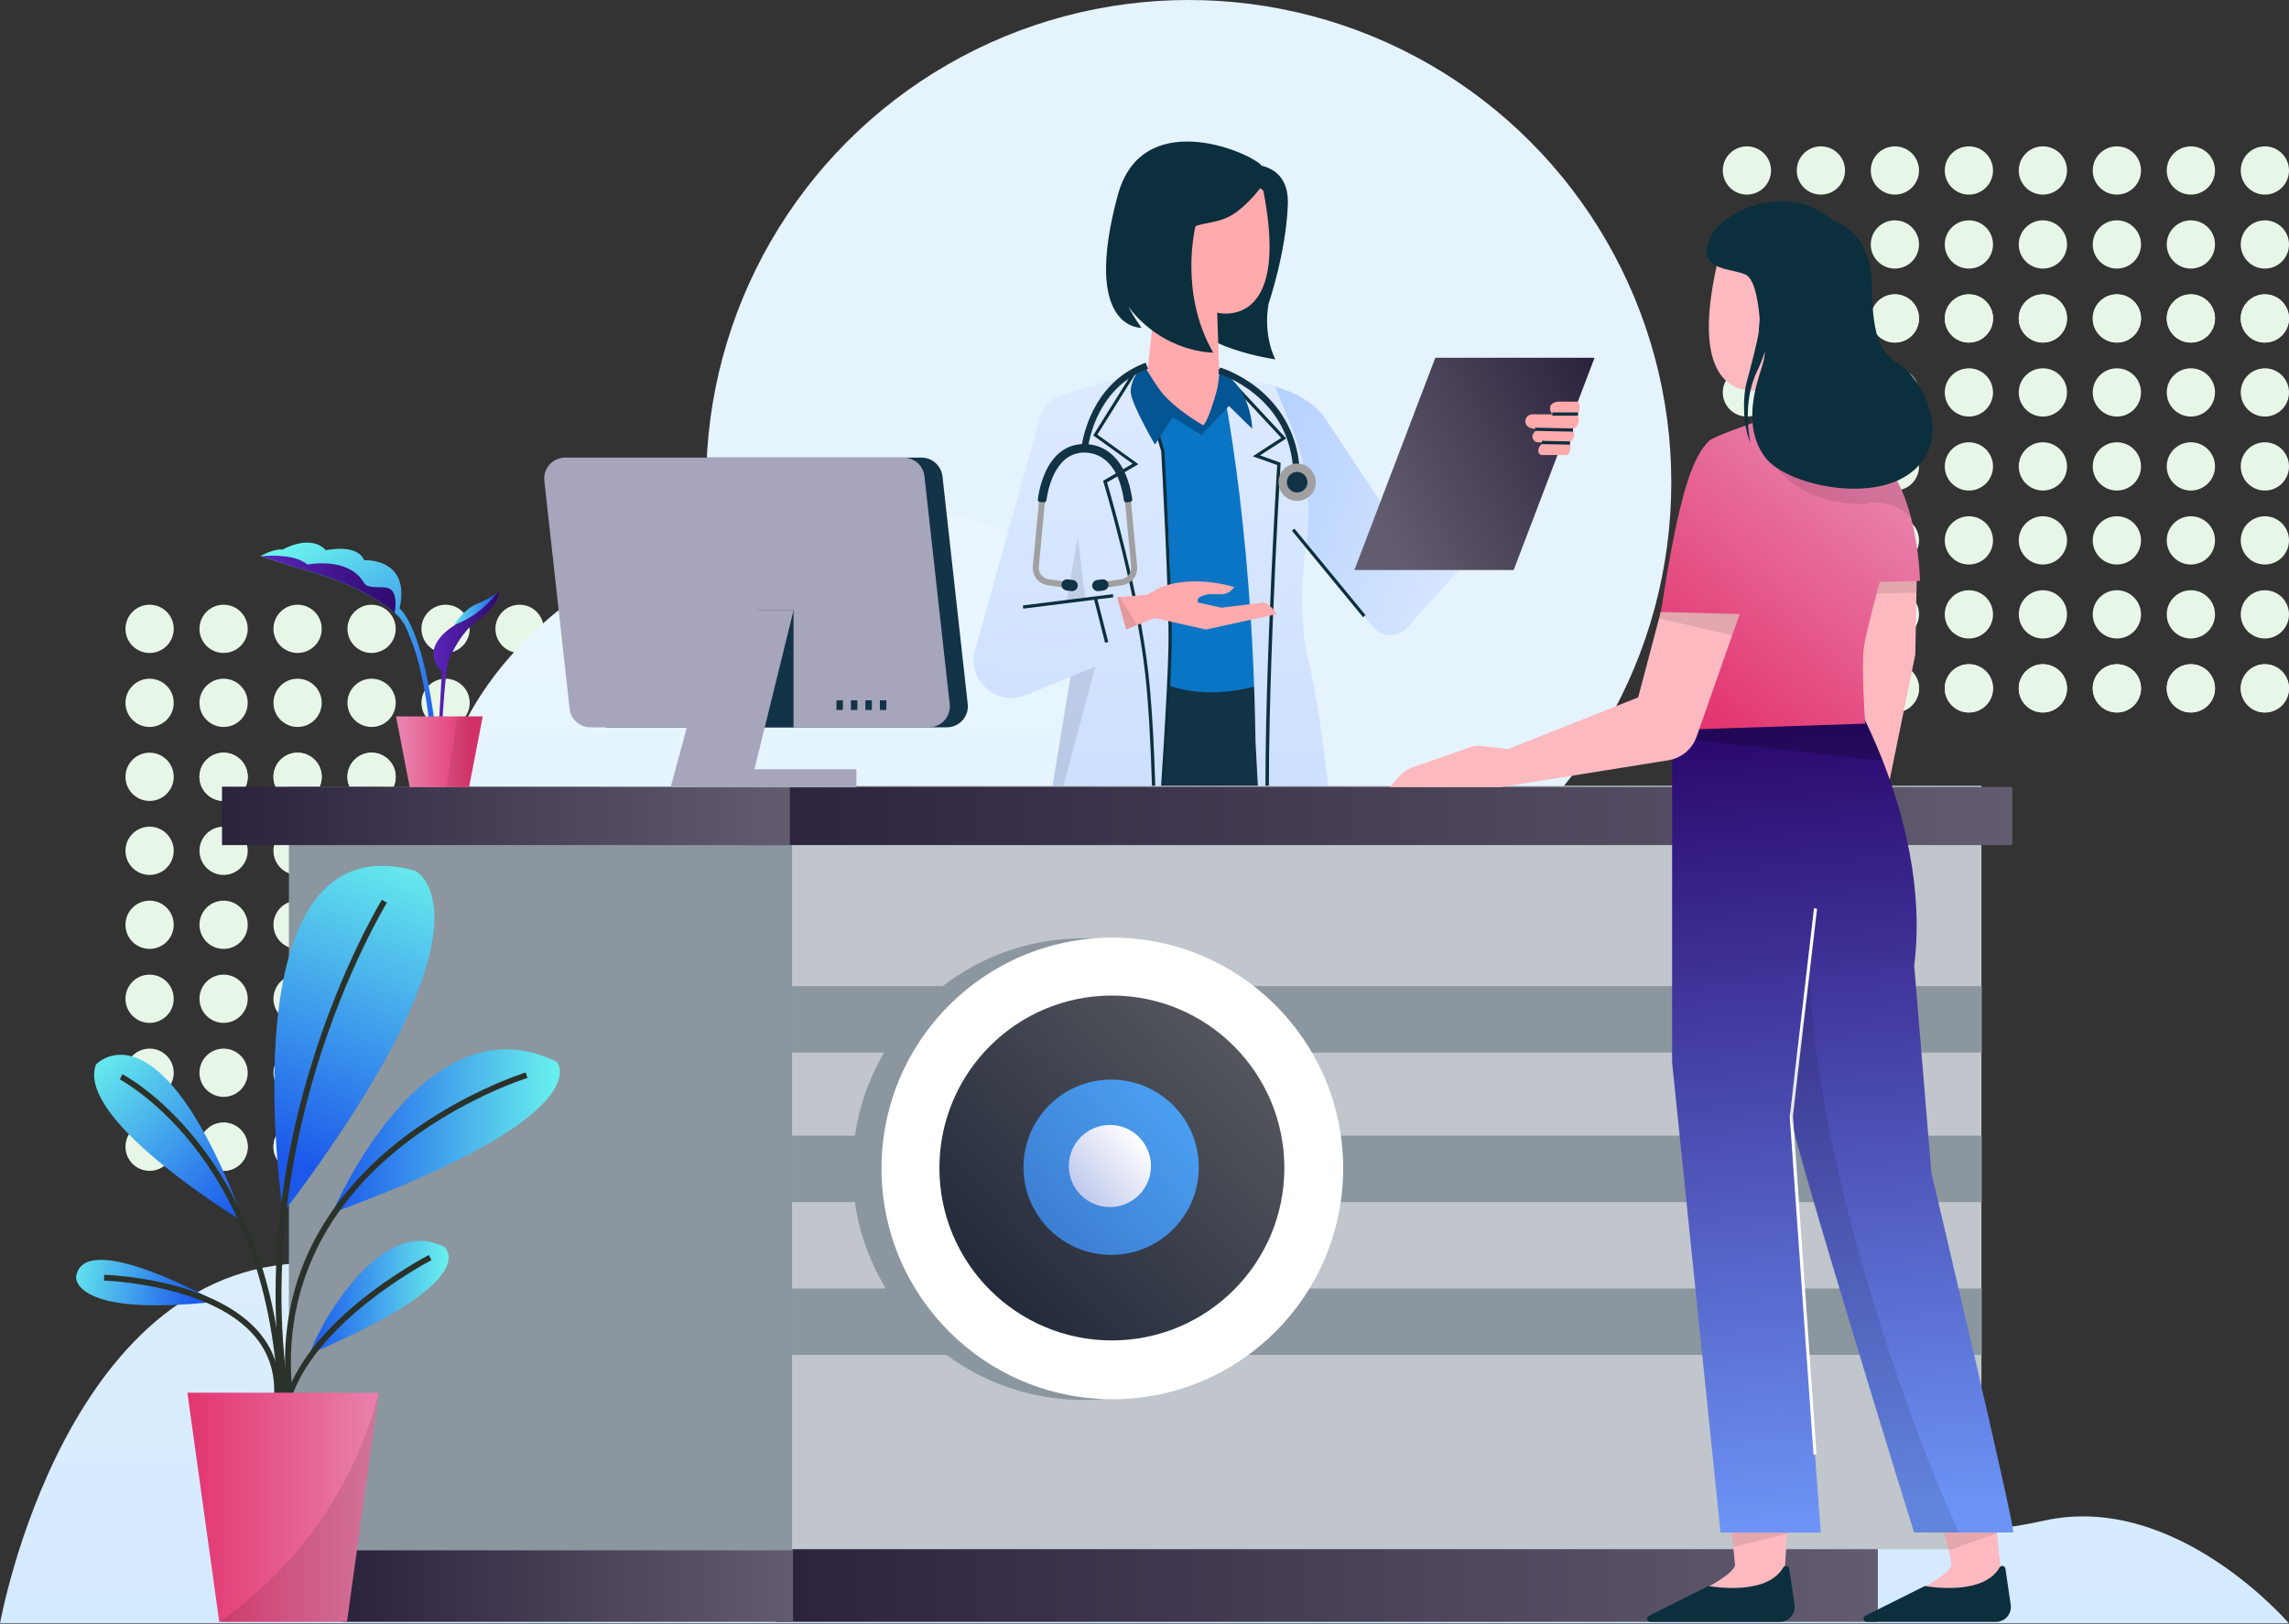 <svg width="1423" height="1010" viewBox="0 0 1423 1010" fill="none" xmlns="http://www.w3.org/2000/svg">
<rect x="0" y="0" width="1423" height="1010" fill="#333333" stroke="none"/>
<circle cx="739" cy="300" r="300" fill="#E5F3FD"/>
<circle cx="1086" cy="152" r="15" fill="#E8F6E8"/>
<circle cx="1086" cy="198" r="15" fill="#E8F6E8"/>
<circle cx="1132" cy="198" r="15" fill="#E8F6E8"/>
<circle cx="1178" cy="198" r="15" fill="#E8F6E8"/>
<circle cx="1224" cy="198" r="15" fill="#E8F6E8"/>
<circle cx="1270" cy="198" r="15" fill="#E8F6E8"/>
<circle cx="1316" cy="198" r="15" fill="#E8F6E8"/>
<circle cx="1362" cy="198" r="15" fill="#E8F6E8"/>
<circle cx="1408" cy="198" r="15" fill="#E8F6E8"/>
<circle cx="1086" cy="198" r="15" fill="#E8F6E8"/>
<circle cx="1132" cy="198" r="15" fill="#E8F6E8"/>
<circle cx="1178" cy="198" r="15" fill="#E8F6E8"/>
<circle cx="1224" cy="198" r="15" fill="#E8F6E8"/>
<circle cx="1270" cy="198" r="15" fill="#E8F6E8"/>
<circle cx="1316" cy="198" r="15" fill="#E8F6E8"/>
<circle cx="1362" cy="198" r="15" fill="#E8F6E8"/>
<circle cx="1408" cy="198" r="15" fill="#E8F6E8"/>
<circle cx="1086" cy="244" r="15" fill="#E8F6E8"/>
<circle cx="1132" cy="244" r="15" fill="#E8F6E8"/>
<circle cx="1178" cy="244" r="15" fill="#E8F6E8"/>
<circle cx="1224" cy="244" r="15" fill="#E8F6E8"/>
<circle cx="1270" cy="244" r="15" fill="#E8F6E8"/>
<circle cx="1316" cy="244" r="15" fill="#E8F6E8"/>
<circle cx="1362" cy="244" r="15" fill="#E8F6E8"/>
<circle cx="1408" cy="244" r="15" fill="#E8F6E8"/>
<circle cx="1086" cy="290" r="15" fill="#E8F6E8"/>
<circle cx="1132" cy="290" r="15" fill="#E8F6E8"/>
<circle cx="1178" cy="290" r="15" fill="#E8F6E8"/>
<circle cx="1224" cy="290" r="15" fill="#E8F6E8"/>
<circle cx="1270" cy="290" r="15" fill="#E8F6E8"/>
<circle cx="1316" cy="290" r="15" fill="#E8F6E8"/>
<circle cx="1362" cy="290" r="15" fill="#E8F6E8"/>
<circle cx="1408" cy="290" r="15" fill="#E8F6E8"/>
<circle cx="1086" cy="336" r="15" fill="#E8F6E8"/>
<circle cx="1132" cy="336" r="15" fill="#E8F6E8"/>
<circle cx="1178" cy="336" r="15" fill="#E8F6E8"/>
<circle cx="1224" cy="336" r="15" fill="#E8F6E8"/>
<circle cx="1270" cy="336" r="15" fill="#E8F6E8"/>
<circle cx="1316" cy="336" r="15" fill="#E8F6E8"/>
<circle cx="1362" cy="336" r="15" fill="#E8F6E8"/>
<circle cx="1408" cy="336" r="15" fill="#E8F6E8"/>
<circle cx="1086" cy="382" r="15" fill="#E8F6E8"/>
<circle cx="1132" cy="382" r="15" fill="#E8F6E8"/>
<circle cx="1178" cy="382" r="15" fill="#E8F6E8"/>
<circle cx="1224" cy="382" r="15" fill="#E8F6E8"/>
<circle cx="1270" cy="382" r="15" fill="#E8F6E8"/>
<circle cx="1316" cy="382" r="15" fill="#E8F6E8"/>
<circle cx="1362" cy="382" r="15" fill="#E8F6E8"/>
<circle cx="1408" cy="382" r="15" fill="#E8F6E8"/>
<circle cx="1086" cy="428" r="15" fill="#E8F6E8"/>
<circle cx="1132" cy="428" r="15" fill="#E8F6E8"/>
<circle cx="1178" cy="428" r="15" fill="#E8F6E8"/>
<circle cx="1224" cy="428" r="15" fill="#E8F6E8"/>
<circle cx="1270" cy="428" r="15" fill="#E8F6E8"/>
<circle cx="1316" cy="428" r="15" fill="#E8F6E8"/>
<circle cx="1362" cy="428" r="15" fill="#E8F6E8"/>
<circle cx="1408" cy="428" r="15" fill="#E8F6E8"/>
<circle cx="1086" cy="428" r="15" fill="#E8F6E8"/>
<circle cx="1132" cy="428" r="15" fill="#E8F6E8"/>
<circle cx="1178" cy="428" r="15" fill="#E8F6E8"/>
<circle cx="1224" cy="428" r="15" fill="#E8F6E8"/>
<circle cx="1270" cy="428" r="15" fill="#E8F6E8"/>
<circle cx="1316" cy="428" r="15" fill="#E8F6E8"/>
<circle cx="1362" cy="428" r="15" fill="#E8F6E8"/>
<circle cx="1408" cy="428" r="15" fill="#E8F6E8"/>
<circle cx="1132" cy="152" r="15" fill="#E8F6E8"/>
<circle cx="1178" cy="152" r="15" fill="#E8F6E8"/>
<circle cx="1224" cy="152" r="15" fill="#E8F6E8"/>
<circle cx="1270" cy="152" r="15" fill="#E8F6E8"/>
<circle cx="1316" cy="152" r="15" fill="#E8F6E8"/>
<circle cx="1362" cy="152" r="15" fill="#E8F6E8"/>
<circle cx="1408" cy="152" r="15" fill="#E8F6E8"/>
<circle cx="1086" cy="106" r="15" fill="#E8F6E8"/>
<circle cx="1132" cy="106" r="15" fill="#E8F6E8"/>
<circle cx="1178" cy="106" r="15" fill="#E8F6E8"/>
<circle cx="1224" cy="106" r="15" fill="#E8F6E8"/>
<circle cx="1270" cy="106" r="15" fill="#E8F6E8"/>
<circle cx="1316" cy="106" r="15" fill="#E8F6E8"/>
<circle cx="1362" cy="106" r="15" fill="#E8F6E8"/>
<circle cx="1408" cy="106" r="15" fill="#E8F6E8"/>
<circle cx="93" cy="391" r="15" fill="#E8F6E8"/>
<circle cx="93" cy="437" r="15" fill="#E8F6E8"/>
<circle cx="139" cy="437" r="15" fill="#E8F6E8"/>
<circle cx="139" cy="483" r="15" fill="#E8F6E8"/>
<circle cx="185" cy="483" r="15" fill="#E8F6E8"/>
<circle cx="231" cy="483" r="15" fill="#E8F6E8"/>
<circle cx="277" cy="483" r="15" fill="#E8F6E8"/>
<circle cx="323" cy="483" r="15" fill="#E8F6E8"/>
<circle cx="369" cy="483" r="15" fill="#E8F6E8"/>
<circle cx="415" cy="483" r="15" fill="#E8F6E8"/>
<circle cx="461" cy="483" r="15" fill="#E8F6E8"/>
<circle cx="507" cy="483" r="15" fill="#E8F6E8"/>
<circle cx="139" cy="483" r="15" fill="#E8F6E8"/>
<circle cx="185" cy="483" r="15" fill="#E8F6E8"/>
<circle cx="231" cy="483" r="15" fill="#E8F6E8"/>
<circle cx="277" cy="483" r="15" fill="#E8F6E8"/>
<circle cx="323" cy="483" r="15" fill="#E8F6E8"/>
<circle cx="369" cy="483" r="15" fill="#E8F6E8"/>
<circle cx="415" cy="483" r="15" fill="#E8F6E8"/>
<circle cx="461" cy="483" r="15" fill="#E8F6E8"/>
<circle cx="507" cy="483" r="15" fill="#E8F6E8"/>
<circle cx="139" cy="529" r="15" fill="#E8F6E8"/>
<circle cx="185" cy="529" r="15" fill="#E8F6E8"/>
<circle cx="231" cy="529" r="15" fill="#E8F6E8"/>
<circle cx="277" cy="529" r="15" fill="#E8F6E8"/>
<circle cx="323" cy="529" r="15" fill="#E8F6E8"/>
<circle cx="369" cy="529" r="15" fill="#E8F6E8"/>
<circle cx="415" cy="529" r="15" fill="#E8F6E8"/>
<circle cx="461" cy="529" r="15" fill="#E8F6E8"/>
<circle cx="507" cy="529" r="15" fill="#E8F6E8"/>
<circle cx="139" cy="575" r="15" fill="#E8F6E8"/>
<circle cx="185" cy="575" r="15" fill="#E8F6E8"/>
<circle cx="231" cy="575" r="15" fill="#E8F6E8"/>
<circle cx="277" cy="575" r="15" fill="#E8F6E8"/>
<circle cx="323" cy="575" r="15" fill="#E8F6E8"/>
<circle cx="369" cy="575" r="15" fill="#E8F6E8"/>
<circle cx="415" cy="575" r="15" fill="#E8F6E8"/>
<circle cx="461" cy="575" r="15" fill="#E8F6E8"/>
<circle cx="507" cy="575" r="15" fill="#E8F6E8"/>
<circle cx="139" cy="621" r="15" fill="#E8F6E8"/>
<circle cx="185" cy="621" r="15" fill="#E8F6E8"/>
<circle cx="231" cy="621" r="15" fill="#E8F6E8"/>
<circle cx="277" cy="621" r="15" fill="#E8F6E8"/>
<circle cx="323" cy="621" r="15" fill="#E8F6E8"/>
<circle cx="369" cy="621" r="15" fill="#E8F6E8"/>
<circle cx="415" cy="621" r="15" fill="#E8F6E8"/>
<circle cx="461" cy="621" r="15" fill="#E8F6E8"/>
<circle cx="507" cy="621" r="15" fill="#E8F6E8"/>
<circle cx="139" cy="667" r="15" fill="#E8F6E8"/>
<circle cx="185" cy="667" r="15" fill="#E8F6E8"/>
<circle cx="231" cy="667" r="15" fill="#E8F6E8"/>
<circle cx="277" cy="667" r="15" fill="#E8F6E8"/>
<circle cx="323" cy="667" r="15" fill="#E8F6E8"/>
<circle cx="369" cy="667" r="15" fill="#E8F6E8"/>
<circle cx="415" cy="667" r="15" fill="#E8F6E8"/>
<circle cx="461" cy="667" r="15" fill="#E8F6E8"/>
<circle cx="507" cy="667" r="15" fill="#E8F6E8"/>
<circle cx="139" cy="713" r="15" fill="#E8F6E8"/>
<circle cx="185" cy="713" r="15" fill="#E8F6E8"/>
<circle cx="231" cy="713" r="15" fill="#E8F6E8"/>
<circle cx="277" cy="713" r="15" fill="#E8F6E8"/>
<circle cx="323" cy="713" r="15" fill="#E8F6E8"/>
<circle cx="369" cy="713" r="15" fill="#E8F6E8"/>
<circle cx="415" cy="713" r="15" fill="#E8F6E8"/>
<circle cx="461" cy="713" r="15" fill="#E8F6E8"/>
<circle cx="507" cy="713" r="15" fill="#E8F6E8"/>
<circle cx="139" cy="713" r="15" fill="#E8F6E8"/>
<circle cx="185" cy="713" r="15" fill="#E8F6E8"/>
<circle cx="231" cy="713" r="15" fill="#E8F6E8"/>
<circle cx="277" cy="713" r="15" fill="#E8F6E8"/>
<circle cx="323" cy="713" r="15" fill="#E8F6E8"/>
<circle cx="369" cy="713" r="15" fill="#E8F6E8"/>
<circle cx="415" cy="713" r="15" fill="#E8F6E8"/>
<circle cx="461" cy="713" r="15" fill="#E8F6E8"/>
<circle cx="507" cy="713" r="15" fill="#E8F6E8"/>
<circle cx="185" cy="437" r="15" fill="#E8F6E8"/>
<circle cx="231" cy="437" r="15" fill="#E8F6E8"/>
<circle cx="277" cy="437" r="15" fill="#E8F6E8"/>
<circle cx="323" cy="437" r="15" fill="#E8F6E8"/>
<circle cx="369" cy="437" r="15" fill="#E8F6E8"/>
<circle cx="415" cy="437" r="15" fill="#E8F6E8"/>
<circle cx="461" cy="437" r="15" fill="#E8F6E8"/>
<circle cx="507" cy="437" r="15" fill="#E8F6E8"/>
<circle cx="93" cy="483" r="15" fill="#E8F6E8"/>
<circle cx="93" cy="529" r="15" fill="#E8F6E8"/>
<circle cx="93" cy="575" r="15" fill="#E8F6E8"/>
<circle cx="93" cy="621" r="15" fill="#E8F6E8"/>
<circle cx="93" cy="667" r="15" fill="#E8F6E8"/>
<circle cx="93" cy="713" r="15" fill="#E8F6E8"/>
<circle cx="139" cy="391" r="15" fill="#E8F6E8"/>
<circle cx="185" cy="391" r="15" fill="#E8F6E8"/>
<circle cx="231" cy="391" r="15" fill="#E8F6E8"/>
<circle cx="277" cy="391" r="15" fill="#E8F6E8"/>
<circle cx="323" cy="391" r="15" fill="#E8F6E8"/>
<circle cx="369" cy="391" r="15" fill="#E8F6E8"/>
<circle cx="415" cy="391" r="15" fill="#E8F6E8"/>
<circle cx="461" cy="391" r="15" fill="#E8F6E8"/>
<circle cx="507" cy="391" r="15" fill="#E8F6E8"/>
<path d="M1423 1009.43H0C0 1009.43 41 779.432 199 785.432C357 791.432 259.9 617.932 273 501.432C293 323.432 659.6 186.932 792 504.432C870 691.432 971 647.432 1047 628.432C1090.1 617.632 1159 663.432 1148 774.432C1130.5 951.132 1189 963.432 1271 945.432C1353 927.432 1423 1009.43 1423 1009.43Z" fill="url(#paint0_linear)"/>
<path d="M772 102.433C772 102.433 801.8 97.633 800.6 127.333C799.5 157.033 788.7 188.633 788.7 188.633C788.7 188.633 784.7 206.333 792.8 223.433C792.8 223.433 742.6 216.633 734.3 193.133L736.3 107.233L772 102.433Z" fill="#0C2F3D"/>
<path d="M759.4 275.233L756.7 194.433C756.7 194.433 802.6 206.533 785.4 118.633C785.4 118.633 768 101.033 745.9 112.133C723.7 123.233 722.7 144.233 722.7 144.233L709.3 268.333L759.4 275.233Z" fill="#FFAAAD"/>
<path d="M784.6 115.433C784.6 115.433 776.3 127.233 766.1 133.533C757.5 138.833 747.1 138.533 743.2 140.733C743.2 140.733 732.7 181.833 754.2 219.233C754.2 219.233 723.4 219.633 701.4 190.633C701.4 190.633 705.4 198.033 709.6 203.833C709.6 203.833 672.2 205.333 694.9 121.333C709.6 66.933 774.3 93.333 784 102.533L784.6 115.433Z" fill="#0C2F3D"/>
<path d="M714.4 810.533C698.2 880.733 681.5 954.433 680.7 964.133C680.1 970.433 706.3 983.333 706.3 983.333L646.2 982.033L667.5 799.933L681.8 677.433H745.4C745.4 677.433 730.1 742.333 714.4 810.533Z" fill="#FFAAAD"/>
<path d="M644.6 966.932L641.1 991.033C640.2 997.033 644.9 1002.33 650.9 1002.33H737.2C739.5 1002.33 740.2 999.232 738.2 998.232L699.2 978.732C698.8 978.532 698.3 978.433 697.9 978.533C692.7 979.433 659.2 984.232 648.8 966.132C647.6 964.432 644.9 964.932 644.6 966.932Z" fill="#173A49"/>
<path d="M815.2 983.233L755.1 981.933L757.8 808.833L759.8 677.433H823.4C823.4 677.433 816.6 734.433 809 797.733C800.2 871.533 790.5 953.833 789.6 964.033C789.1 970.333 815.2 983.233 815.2 983.233Z" fill="#FFAAAD"/>
<path opacity="0.1" d="M745.4 677.433C745.4 677.433 730.1 742.333 714.4 810.533C696 810.433 685 804.333 667.5 799.933L681.8 677.433H745.4Z" fill="black"/>
<path opacity="0.1" d="M823.4 677.433C823.4 677.433 816.6 734.433 809 797.733C791 804.433 774 807.433 757.7 808.833L759.7 677.433H823.4Z" fill="black"/>
<path d="M753.6 966.932L750.1 991.033C749.2 997.033 753.9 1002.33 759.9 1002.33H846.2C848.5 1002.33 849.2 999.232 847.2 998.232L808.2 978.732C807.8 978.532 807.3 978.433 806.9 978.533C801.7 979.433 768.2 984.232 757.8 966.132C756.6 964.432 753.9 964.932 753.6 966.932Z" fill="#173A49"/>
<path d="M686.5 406.933L804.5 414.933C804.5 414.933 807.5 740.933 806.5 785.933C806.5 785.933 716.5 822.933 636.5 775.933C636.5 775.933 657.5 513.933 686.5 406.933Z" fill="#123245"/>
<path d="M712 243.433C712 243.433 729.4 261.933 746 267.433C749 268.433 756.8 253.233 768 243.433L791.5 422.933C791.5 422.933 753.5 439.933 718.5 422.933L712 243.433Z" fill="#0A75C4"/>
<path d="M913 291.433L938 319.433L874.9 390.233C869.2 396.633 859.1 396.433 853.6 389.833L804.5 330.033L789 239.433C789 239.433 809.5 243.033 822.5 258.033L873 334.433L913 291.433Z" fill="url(#paint1_linear)"/>
<path d="M725.1 463.433C714.2 629.233 690.5 850.933 690.5 850.933C658.5 852.933 597.5 832.933 597.5 832.933L643.6 553.533L665.5 420.933L656.8 424.433L637.5 432.233C619.5 439.533 601 422.933 606.2 404.233L646.6 259.433C648.4 252.933 653.4 247.733 659.9 245.833L697.6 234.333L705 229.533C705 229.533 710.4 234.433 712.9 240.533C717.5 251.833 722 274.533 724 298.533C725.2 312.333 731 374.633 725.1 463.433Z" fill="url(#paint2_linear)"/>
<path d="M812.5 406.933C812.5 406.933 805.5 377.933 812.5 335.933C812.5 335.933 817.5 300.933 803.5 266.933L792.5 239.933L769 235.433L758 229.433C758 229.433 778.5 317.933 780.5 460.933L801.5 856.933C801.5 856.933 836.5 857.933 848.5 845.933C848.5 845.933 838.5 510.933 812.5 406.933Z" fill="url(#paint3_linear)"/>
<path d="M719.1 557.533L717.1 557.433C717.2 516.333 716 455.533 712 419.533C706.1 366.233 686.2 300.333 686 299.733L685.8 298.933L704.1 288.333L679.6 270.733L705.9 228.633L710.4 235.733L723.9 280.333V280.433C724 281.333 729 373.833 728.4 402.033C727.7 440.433 719.2 556.333 719.1 557.533ZM688.2 299.933C690.4 307.433 708.4 368.933 714 419.333C717.2 448.133 718.7 492.833 719 530.633C721.6 493.733 725.9 428.833 726.4 401.933C727 374.233 722.1 284.433 721.9 280.633L708.5 236.433L705.9 232.333L682.2 270.233L707.7 288.633L688.2 299.933Z" fill="#0C2F3D"/>
<path d="M788 535.532C783.2 470.432 793.2 301.932 794 289.132L778.8 283.732L796.5 272.232L757.3 230.132L758.8 228.732L799.6 272.632L783.3 283.132L796.1 287.732V288.532C796 290.332 785.2 468.232 790.1 535.432L788 535.532Z" fill="#0C2F3D"/>
<path d="M793.7 381.832L749.7 391.432L717.7 384.232L706.8 388.732L700.1 391.432L694.5 371.432L696.3 371.232L712.9 369.832L721.7 365.032C743.3 357.032 767.3 365.032 767.3 365.032C761.7 372.232 756.9 368.232 749.7 369.832C742.5 371.432 744.9 374.632 744.9 374.632L759.3 377.832L785.7 374.632C789.7 375.432 793.7 381.832 793.7 381.832Z" fill="#FFAAAD"/>
<path d="M710.7 225.832C710.7 225.832 702 236.432 703 244.432C704 252.432 718 276.432 718 276.432L729 259.432L747 270.432L764 252.432L778.5 266.632C778.5 266.632 778 240.432 758 230.432C758 230.432 758 237.432 756 244.432C750.7 263.132 748 264.432 748 264.432C748 264.432 729.8 254.332 721 242.432C715.3 234.632 709.9 224.732 710.7 225.832Z" fill="#045593"/>
<path opacity="0.1" d="M663 374.433L670 333.433L674.6 372.133L663 374.433Z" fill="black"/>
<path d="M804.696 328.71L803.151 329.98L847.361 383.739L848.906 382.469L804.696 328.71Z" fill="#0C2F3D"/>
<path d="M663.8 365.733L651.2 363.833C645.5 362.933 641.5 357.833 642.1 352.133L646.1 309.633L649.8 309.933L645.8 352.433C645.4 356.133 648.1 359.533 651.8 360.133L664.4 362.033L663.8 365.733Z" fill="#A0A0A0"/>
<path d="M685.2 365.733L697.8 363.833C703.5 362.933 707.5 357.833 706.9 352.133L702.9 309.633L699.2 309.933L703.2 352.433C703.6 356.133 700.9 359.533 697.2 360.133L684.6 362.033L685.2 365.733Z" fill="#A0A0A0"/>
<path d="M659.9 363.233C659.7 365.133 661 366.833 662.9 367.133L666.1 367.533C668 367.733 669.7 366.433 670 364.533C670.2 362.633 668.9 360.933 667 360.633L663.8 360.233C661.8 360.033 660.1 361.333 659.9 363.233Z" fill="#123245"/>
<path d="M689.1 363.233C689.3 365.133 688 366.833 686.1 367.133L682.9 367.533C681 367.733 679.3 366.433 679 364.533C678.8 362.633 680.1 360.933 682 360.633L685.2 360.233C687.2 360.033 688.9 361.333 689.1 363.233Z" fill="#123245"/>
<path d="M691.8 283.133C687.6 279.133 682.3 276.733 676.7 276.233C678.7 265.733 686.3 239.233 713.7 229.333L712.3 225.533C682.5 236.333 674.6 265.233 672.6 276.133C672.5 276.133 672.5 276.133 672.4 276.133C662.2 276.733 654.2 283.233 649.3 294.933C646.6 301.433 645.5 307.733 645.2 310.533C645.1 311.333 645.7 312.033 646.5 312.133L649 312.333C649.7 312.433 650.4 311.833 650.5 311.133C651.3 305.333 655.4 282.533 672.8 281.433C679.3 281.033 694.7 283.233 698.7 311.133C698.8 311.833 699.5 312.433 700.2 312.333L702.7 312.033C703.5 311.933 704 311.233 703.9 310.433C702.1 298.233 698.1 289.033 691.8 283.133Z" fill="#123245"/>
<path d="M804 292.533C802.8 272.833 794.6 256.733 779.7 244.733C768.5 235.633 757.5 232.433 757.4 232.333L758.5 228.533C759 228.633 770.3 232.033 782.1 241.533C793 250.333 806.4 266.333 808 292.333L804 292.533Z" fill="#123245"/>
<path d="M806.4 311.432C812.806 311.432 818 306.239 818 299.832C818 293.426 812.806 288.232 806.4 288.232C799.993 288.232 794.8 293.426 794.8 299.832C794.8 306.239 799.993 311.432 806.4 311.432Z" fill="#A0A0A0"/>
<path d="M806.4 306.233C809.935 306.233 812.8 303.367 812.8 299.833C812.8 296.298 809.935 293.433 806.4 293.433C802.865 293.433 800 296.298 800 299.833C800 303.367 802.865 306.233 806.4 306.233Z" fill="#123245"/>
<path d="M892.3 222.433H991.3L941 354.433H842L892.3 222.433Z" fill="url(#paint4_linear)"/>
<path d="M974.4 282.932H958.6C957.5 282.932 956.6 282.232 956.4 281.132C956.1 279.432 956.4 276.932 960.2 275.032H956.3C953.2 275.032 951.5 271.432 953.5 269.032C954 268.432 954.6 267.832 955.5 267.132L951.6 266.132C949.4 265.532 947.9 263.432 948.3 261.132C948.4 260.832 948.4 260.532 948.6 260.232C949.3 258.632 950.9 257.632 952.6 257.632H965C965 257.632 960.3 251.332 968.1 249.732H980.7C980.7 249.732 983.8 252.832 980.7 257.632C980.7 257.632 983.8 263.932 977.6 267.032C977.6 267.032 980.7 271.732 976 274.932C975.9 275.032 977.5 279.832 974.4 282.932Z" fill="#FFAAAD"/>
<path d="M981 256.433H965V258.433H981V256.433Z" fill="#0C2F3D"/>
<path d="M954.292 265.903L954.25 267.902L977.845 268.397L977.887 266.398L954.292 265.903Z" fill="#0C2F3D"/>
<path d="M958.523 274.119L958.482 276.118L975.979 276.475L976.02 274.475L958.523 274.119Z" fill="#0C2F3D"/>
<path d="M692.1 371.433L691.9 369.433L635.9 376.433L636.1 378.433L680.2 372.933L687 399.633L689 399.233L682.2 372.633L692.1 371.433Z" fill="#0C2F3D"/>
<path opacity="0.1" d="M643.6 553.533L665.5 420.933L656.8 424.433L681 414.433L643.6 553.533Z" fill="black"/>
<path opacity="0.1" d="M706.8 388.732L700.1 391.432L694.5 371.432L696.3 371.332L706.8 388.732Z" fill="black"/>
<path d="M1167.4 935.533V1008.43H482V935.133L1167.4 935.533Z" fill="url(#paint5_linear)"/>
<path d="M493 935.533V1008.43H213V935.133L493 935.533Z" fill="url(#paint6_linear)"/>
<path d="M1231.8 488.533H463V963.233H1231.8V488.533Z" fill="#C0C6CB"/>
<path d="M492.4 489.233H179.6V963.933H492.4V489.233Z" fill="#8B969F"/>
<path d="M1251 489.333V525.433H463V489.133L1251 489.333Z" fill="url(#paint7_linear)"/>
<path d="M491 489.333V525.433H138V489.133L491 489.333Z" fill="url(#paint8_linear)"/>
<path d="M1232 613.133H492.4V654.433H1232V613.133Z" fill="#8B969F"/>
<path d="M1232 706.133H492.4V747.433H1232V706.133Z" fill="#8B969F"/>
<path d="M1232 801.133H492.4V842.433H1232V801.133Z" fill="#8B969F"/>
<path d="M673.5 870.434C752.753 870.434 817 806.186 817 726.934C817 647.681 752.753 583.434 673.5 583.434C594.247 583.434 530 647.681 530 726.934C530 806.186 594.247 870.434 673.5 870.434Z" fill="#8B969F"/>
<path d="M691.5 870C770.753 870 835 805.753 835 726.5C835 647.247 770.753 583 691.5 583C612.247 583 548 647.247 548 726.5C548 805.753 612.247 870 691.5 870Z" fill="white"/>
<circle cx="691.222" cy="726.222" r="107.222" fill="url(#paint9_linear)"/>
<circle cx="690.762" cy="725.762" r="54.494" fill="url(#paint10_linear)"/>
<circle cx="689.989" cy="724.99" r="25.533" fill="url(#paint11_linear)"/>
<path d="M585.9 296.133L601.6 437.733C602.5 445.433 596.4 452.233 588.6 452.233H378.3C371.6 452.233 366 447.233 365.3 440.633L349.6 299.033C348.7 291.333 354.8 284.533 362.6 284.533H573C579.5 284.533 585.1 289.533 585.9 296.133Z" fill="#133346"/>
<path d="M338.4 299.033L354.1 440.633C354.8 447.233 360.4 452.233 367.1 452.233H577.4C585.2 452.233 591.3 445.433 590.4 437.733L574.7 296.133C574 289.533 568.4 284.533 561.7 284.533H351.3C343.6 284.533 337.5 291.233 338.4 299.033Z" fill="#A6A5BC"/>
<path d="M493.3 379.533H470.9V452.233H493.3V379.533Z" fill="#133346"/>
<path d="M493.3 379.533H446.7L416.9 489.533H532.4V478.333H469L493.3 379.533Z" fill="#A6A5BC"/>
<path d="M524 435.434H520V441.434H524V435.434Z" fill="#133346"/>
<path d="M533 435.434H529V441.434H533V435.434Z" fill="#133346"/>
<path d="M542 435.434H538V441.434H542V435.434Z" fill="#133346"/>
<path d="M551 435.434H547V441.434H551V435.434Z" fill="#133346"/>
<path d="M1213.1 972.633C1212.9 970.233 1212.3 967.233 1211.5 963.833C1206.2 941.533 1190.4 901.133 1190.4 901.133H1235.7L1241.4 953.433L1245.3 989.333L1189.3 990.533C1189.2 990.533 1213.6 978.533 1213.1 972.633Z" fill="#FCB9C0"/>
<path d="M1246.7 975.333L1250 997.833C1250.8 1003.43 1246.5 1008.43 1240.9 1008.43H1160.5C1158.4 1008.43 1157.7 1005.53 1159.6 1004.63L1196 986.433C1196.4 986.233 1196.8 986.133 1197.2 986.233C1202.1 987.033 1233.2 991.533 1243 974.733C1243.9 973.033 1246.4 973.433 1246.7 975.333Z" fill="#0C2F3D"/>
<path d="M1114.3 901.133L1111 953.633L1108.7 989.333L1054.8 990.533C1054.8 990.533 1079.2 978.533 1078.6 972.633C1078.3 969.833 1078 966.033 1077.5 961.833C1075 939.233 1070 901.133 1070 901.133H1114.3V901.133Z" fill="#FCB9C0"/>
<path d="M1112.3 975.333L1115.6 997.833C1116.4 1003.43 1112.1 1008.43 1106.5 1008.43H1026C1023.9 1008.43 1023.2 1005.53 1025.1 1004.63L1061.5 986.433C1061.9 986.233 1062.3 986.133 1062.7 986.233C1067.6 987.033 1098.7 991.533 1108.5 974.733C1109.5 973.033 1112 973.433 1112.3 975.333Z" fill="#0C2F3D"/>
<path d="M1116.6 286.633L1105 240.433C1105 240.433 1044 265.133 1067.9 162.133C1067.9 162.133 1077.8 133.233 1121.5 148.133C1121.5 148.133 1139.6 151.433 1141.3 184.433C1142.9 217.433 1159.4 281.733 1159.4 281.733L1116.6 286.633Z" fill="#FCB9C0"/>
<path opacity="0.1" d="M1114.3 901.133L1111 953.633L1077.6 961.833C1075.1 939.233 1070.1 901.133 1070.1 901.133H1114.3Z" fill="black"/>
<path opacity="0.1" d="M1241.4 953.433L1211.5 963.833C1206.2 941.533 1190.4 901.133 1190.4 901.133H1235.7L1241.4 953.433Z" fill="black"/>
<path d="M1191.7 353.333L1191.4 368.533L1190.7 406.933L1155.6 578.533H1127.3L1150.7 412.833L1144.7 369.533L1142 349.433L1191.7 353.333Z" fill="#FCB9C0"/>
<path opacity="0.1" d="M1191.7 353.333L1191.4 368.533L1144.7 369.533L1142 349.433L1191.7 353.333Z" fill="black"/>
<path d="M1251.5 952.833H1217.9C1203.2 952.833 1189.9 952.833 1189.9 952.833C1189.9 952.833 1114.9 711.233 1112.6 691.433L1118.2 767.633L1131.9 952.933H1069.6L1039.5 660.633V445.733L1152.6 434.933C1152.6 434.933 1161.3 449.733 1170.5 473.133C1182.9 504.833 1196.1 552.233 1190 600.433L1200.7 729.333C1200.7 729.333 1253.7 952.833 1251.5 952.833Z" fill="url(#paint12_linear)"/>
<path opacity="0.2" d="M1170.4 473.033L1039.4 458.633V445.633L1152.5 434.833C1152.6 434.833 1161.3 449.633 1170.4 473.033Z" fill="black"/>
<path d="M1158.8 401.832C1157 413.832 1159.5 449.932 1159.5 449.932L1072.9 452.832L1052 453.532L1031 388.432L1032.8 378.332L1033.1 376.832C1044.1 305.432 1052.5 283.632 1062.7 273.932C1065.2 271.532 1087 263.732 1103.3 258.232C1113.3 254.832 1121.2 252.232 1121.2 252.232C1130.9 253.332 1157.3 266.432 1175.1 291.932C1181.2 300.632 1185.3 311.332 1188 321.832C1193.3 342.132 1193.6 361.132 1193.6 361.132L1168.6 361.832C1168.6 361.832 1160.3 391.832 1158.8 401.832Z" fill="url(#paint13_linear)"/>
<path opacity="0.1" d="M1188 321.832C1174.3 308.532 1159 313.432 1159 313.432C1098 313.432 1093 264.432 1093 264.432L1103.3 258.232C1113.3 254.832 1121.2 252.232 1121.2 252.232C1130.9 253.332 1157.3 266.432 1175.1 291.932C1181.2 300.532 1185.3 311.332 1188 321.832Z" fill="black"/>
<path d="M1081.5 381.833L1076.8 395.133L1055 457.233C1052.4 465.433 1045.5 471.433 1037 472.733L933 489.433H864L869.5 483.033C871.9 480.333 874.9 478.233 878.3 477.033L914.3 464.533C916.4 463.833 918.7 463.533 921 463.833L937.5 465.733L1018.4 433.633L1031.4 384.433L1032.4 380.533L1081.5 381.833Z" fill="#FCB9C0"/>
<path d="M1127.4 904.432L1112.6 693.832L1112.7 693.732L1127.7 564.732L1129.6 565.032L1114.6 693.832L1129.3 904.332L1127.4 904.432Z" fill="white"/>
<path d="M1181.7 227.333C1169.9 219.733 1164 212.133 1163.7 177.533C1163.4 142.933 1139.6 137.233 1139.6 137.233C1111 111.933 1068.6 131.633 1062.2 149.733C1055.2 169.533 1079.6 166.633 1086.1 171.333C1091.6 175.333 1093.3 190.833 1093.9 197.833C1094.1 200.333 1093.2 203.433 1093.5 205.733C1092.4 212.933 1089.1 225.533 1085.7 238.233C1083.5 246.533 1083.2 264.333 1088.2 275.233C1088.2 275.233 1082.4 251.333 1092.4 230.633C1093.9 227.633 1095.7 223.233 1097.2 218.533C1097 223.633 1095.1 228.733 1094 232.333C1090.5 243.633 1084 266.833 1097.5 284.533C1110.5 301.633 1165.7 314.033 1190.1 292.133C1214.6 270.233 1193.5 234.833 1181.7 227.333Z" fill="#0C2F3D"/>
<path opacity="0.1" d="M1081.5 381.833L1076.8 395.033L1031.4 384.433L1032.4 380.633L1081.5 381.833Z" fill="black"/>
<path opacity="0.1" d="M1189.9 952.833C1189.9 952.833 1114.9 711.233 1112.6 691.433L1125 606.533C1129 726.533 1190.5 895.133 1217.9 952.933C1203.2 952.833 1189.9 952.833 1189.9 952.833Z" fill="black"/>
<path d="M279.1 395.532C279.1 395.532 283.5 382.332 295 376.132C295 376.132 307.3 371.232 309.5 367.932C309.5 368.032 294.1 388.532 279.1 395.532Z" fill="url(#paint14_linear)"/>
<path d="M272.2 467.432H268.7C268.7 467.432 265.6 421.132 255 396.432C253.2 392.232 251.9 386.732 245.4 381.032C236.5 373.232 218.6 361.932 184 352.832L162.3 345.832L162 345.732C162 345.732 170.4 340.932 175.7 341.732C175.7 341.732 192.9 331.632 202.6 342.132C202.6 342.132 222 337.732 226.4 348.332C226.4 348.332 255.5 346.532 248.4 378.332C248.4 378.432 264.7 389.432 272.2 467.432Z" fill="url(#paint15_linear)"/>
<path d="M274.3 461.232C274.3 461.232 276.1 422.432 278.7 411.032C278.7 411.032 285.3 393.832 296.8 385.932C296.8 385.932 310.9 376.232 310 367.432C310 367.432 300.3 381.532 284.4 387.732C284.4 387.732 258.8 400.932 274.7 417.732L272.1 463.532L274.3 461.232Z" fill="url(#paint16_linear)"/>
<path d="M245.4 381.032C236.5 373.232 218.6 361.932 184 352.832L162.3 345.832C170.4 345.132 184 345.032 191.1 351.032C191.1 351.032 216.7 345.732 226.4 362.532C227.8 364.932 231.7 365.132 237 365.132C241.9 365.132 247.6 365.932 245.4 381.032Z" fill="url(#paint17_linear)"/>
<path d="M246.2 445.432L254.7 489.432H291.6L300.1 445.432H246.2Z" fill="url(#paint18_linear)"/>
<path opacity="0.08" d="M277.5 489.432H291.6L300.1 445.432H284.4L277.5 489.432Z" fill="black"/>
<path d="M176 754.133C176 754.133 138.9 508.933 257.9 541.333C257.9 541.433 316.6 568.433 176 754.133Z" fill="url(#paint19_linear)"/>
<path d="M206.6 754.133C206.6 754.133 263.3 618.933 346.3 660.333C346.3 660.433 374.3 692.833 206.6 754.133Z" fill="url(#paint20_linear)"/>
<path d="M151.9 760.033C151.9 760.033 46.3 696.533 59.7 661.833C59.7 661.933 98.9 619.233 151.9 760.033Z" fill="url(#paint21_linear)"/>
<path d="M134.4 809.333C134.4 809.333 51.8 763.133 47.3 793.933C47.3 793.933 44.5 819.233 134.4 809.333Z" fill="url(#paint22_linear)"/>
<path d="M193.6 841.432C188.9 843.432 231.6 752.532 276 775.232C276 775.232 302.9 794.732 193.6 841.432Z" fill="url(#paint23_linear)"/>
<path d="M174 866.833L170.4 866.733C171 852.033 166.3 839.333 156.6 828.833C128.2 798.333 65.3 796.233 64.7 796.233L64.8 792.633C67.4 792.733 129.8 794.833 159.2 826.333C169.6 837.533 174.6 851.133 174 866.833Z" fill="#2B322A"/>
<path d="M177.7 887.432L174.1 887.332C175.1 862.332 191.4 835.832 221.4 810.832C243.9 792.032 266.4 780.432 266.6 780.332L268.2 783.532C267.3 784.032 179.9 829.332 177.7 887.432Z" fill="#2B322A"/>
<path d="M179.7 878.032C173.9 841.932 178 808.232 192 778.132C203.2 754.032 220.6 732.132 243.8 712.932C283.2 680.432 326.4 666.932 326.8 666.832L327.9 670.232C327.5 670.332 284.9 683.632 246 715.732C210.3 745.232 170.4 797.232 183.3 877.432L179.7 878.032Z" fill="#2B322A"/>
<path d="M183.1 903.333C172.8 861.633 169.2 817.533 172.5 772.433C175.1 736.333 182.1 699.433 193.3 662.833C212.3 600.433 237.2 559.833 237.4 559.433L240.5 561.333C240.3 561.733 215.6 602.033 196.7 664.033C179.3 721.133 163.4 808.933 186.6 902.533L183.1 903.333Z" fill="#2B322A"/>
<path d="M176.9 889.733H173.3C173.9 803.333 147 748.433 124.2 717.633C99.6 684.333 74.7 671.333 74.5 671.133L76.1 667.933C77.1 668.433 102 681.533 127.1 715.433C150.2 746.733 177.5 802.333 176.9 889.733Z" fill="#2B322A"/>
<path d="M235.5 865.933L235.4 866.233L215.7 1008.43H136.3L116.5 865.933H235.5Z" fill="url(#paint24_linear)"/>
<path opacity="0.1" d="M235.4 866.232L215.7 1008.43H136.6C167.2 986.832 216 941.932 235.4 866.232Z" fill="black"/>
<defs>
<linearGradient id="paint0_linear" x1="711.5" y1="1034.43" x2="711.5" y2="378.432" gradientUnits="userSpaceOnUse">
<stop stop-color="#D3E9FE"/>
<stop offset="1" stop-color="#E9F6FF"/>
</linearGradient>
<linearGradient id="paint1_linear" x1="930.301" y1="352.124" x2="778.808" y2="301.126" gradientUnits="userSpaceOnUse">
<stop stop-color="#DCE9FF"/>
<stop offset="1" stop-color="#B6D2FF"/>
</linearGradient>
<linearGradient id="paint2_linear" x1="672.933" y1="258.509" x2="649.081" y2="822.022" gradientUnits="userSpaceOnUse">
<stop stop-color="#DCE9FF"/>
<stop offset="1" stop-color="#B6D2FF"/>
</linearGradient>
<linearGradient id="paint3_linear" x1="784.604" y1="253.236" x2="826.324" y2="834.347" gradientUnits="userSpaceOnUse">
<stop stop-color="#DCE9FF"/>
<stop offset="1" stop-color="#B6D2FF"/>
</linearGradient>
<linearGradient id="paint4_linear" x1="999.939" y1="245.049" x2="855.924" y2="320.057" gradientUnits="userSpaceOnUse">
<stop stop-color="#2B233C"/>
<stop offset="1" stop-color="#635C70"/>
</linearGradient>
<linearGradient id="paint5_linear" x1="482" y1="971.77" x2="1167.39" y2="971.77" gradientUnits="userSpaceOnUse">
<stop stop-color="#2B233C"/>
<stop offset="1" stop-color="#635C70"/>
</linearGradient>
<linearGradient id="paint6_linear" x1="213" y1="971.77" x2="493" y2="971.77" gradientUnits="userSpaceOnUse">
<stop stop-color="#2B233C"/>
<stop offset="1" stop-color="#635C70"/>
</linearGradient>
<linearGradient id="paint7_linear" x1="463" y1="507.27" x2="1251" y2="507.27" gradientUnits="userSpaceOnUse">
<stop stop-color="#2B233C"/>
<stop offset="1" stop-color="#635C70"/>
</linearGradient>
<linearGradient id="paint8_linear" x1="138" y1="507.27" x2="491" y2="507.27" gradientUnits="userSpaceOnUse">
<stop stop-color="#2B233C"/>
<stop offset="1" stop-color="#635C70"/>
</linearGradient>
<linearGradient id="paint9_linear" x1="615" y1="801.5" x2="768.5" y2="652" gradientUnits="userSpaceOnUse">
<stop stop-color="#232A3A"/>
<stop offset="1" stop-color="#54565D"/>
</linearGradient>
<linearGradient id="paint10_linear" x1="652" y1="765.5" x2="734" y2="691.5" gradientUnits="userSpaceOnUse">
<stop stop-color="#3D7ED1"/>
<stop offset="1" stop-color="#4A9FF2"/>
</linearGradient>
<linearGradient id="paint11_linear" x1="673" y1="742" x2="710.5" y2="709" gradientUnits="userSpaceOnUse">
<stop stop-color="#C2CBED"/>
<stop offset="1" stop-color="white"/>
</linearGradient>
<linearGradient id="paint12_linear" x1="1114.24" y1="442.189" x2="1157.1" y2="940.898" gradientUnits="userSpaceOnUse">
<stop stop-color="#29056B"/>
<stop offset="1" stop-color="#6C93F5"/>
</linearGradient>
<linearGradient id="paint13_linear" x1="1048.9" y1="438.178" x2="1165.99" y2="294.112" gradientUnits="userSpaceOnUse">
<stop stop-color="#E3356F"/>
<stop offset="1" stop-color="#E882AC"/>
</linearGradient>
<linearGradient id="paint14_linear" x1="309.513" y1="381.783" x2="279.107" y2="381.783" gradientUnits="userSpaceOnUse">
<stop stop-color="#1C59EB"/>
<stop offset="1" stop-color="#6AF2ED"/>
</linearGradient>
<linearGradient id="paint15_linear" x1="272.763" y1="453.178" x2="191.074" y2="332.115" gradientUnits="userSpaceOnUse">
<stop stop-color="#1C59EB"/>
<stop offset="1" stop-color="#6AF2ED"/>
</linearGradient>
<linearGradient id="paint16_linear" x1="310" y1="415.413" x2="269.507" y2="415.413" gradientUnits="userSpaceOnUse">
<stop stop-color="#2F0A6E"/>
<stop offset="1" stop-color="#5B24B9"/>
</linearGradient>
<linearGradient id="paint17_linear" x1="245.902" y1="363.31" x2="162.291" y2="363.31" gradientUnits="userSpaceOnUse">
<stop stop-color="#2F0A6E"/>
<stop offset="1" stop-color="#5B24B9"/>
</linearGradient>
<linearGradient id="paint18_linear" x1="293.075" y1="467.423" x2="250.299" y2="467.423" gradientUnits="userSpaceOnUse">
<stop stop-color="#E3356F"/>
<stop offset="1" stop-color="#E882AC"/>
</linearGradient>
<linearGradient id="paint19_linear" x1="175.882" y1="718.752" x2="250.185" y2="525.218" gradientUnits="userSpaceOnUse">
<stop stop-color="#1C59EB"/>
<stop offset="1" stop-color="#6AF2ED"/>
</linearGradient>
<linearGradient id="paint20_linear" x1="206.616" y1="703.339" x2="348.032" y2="703.339" gradientUnits="userSpaceOnUse">
<stop stop-color="#1C59EB"/>
<stop offset="1" stop-color="#6AF2ED"/>
</linearGradient>
<linearGradient id="paint21_linear" x1="151.351" y1="749.914" x2="58.37" y2="653.489" gradientUnits="userSpaceOnUse">
<stop stop-color="#1C59EB"/>
<stop offset="1" stop-color="#6AF2ED"/>
</linearGradient>
<linearGradient id="paint22_linear" x1="121.421" y1="805.244" x2="38.347" y2="791.398" gradientUnits="userSpaceOnUse">
<stop stop-color="#1C59EB"/>
<stop offset="1" stop-color="#6AF2ED"/>
</linearGradient>
<linearGradient id="paint23_linear" x1="193.242" y1="806.541" x2="278.921" y2="806.541" gradientUnits="userSpaceOnUse">
<stop stop-color="#1C59EB"/>
<stop offset="1" stop-color="#6AF2ED"/>
</linearGradient>
<linearGradient id="paint24_linear" x1="116.47" y1="937.203" x2="235.48" y2="937.203" gradientUnits="userSpaceOnUse">
<stop stop-color="#E3356F"/>
<stop offset="1" stop-color="#E882AC"/>
</linearGradient>
</defs>
</svg>
